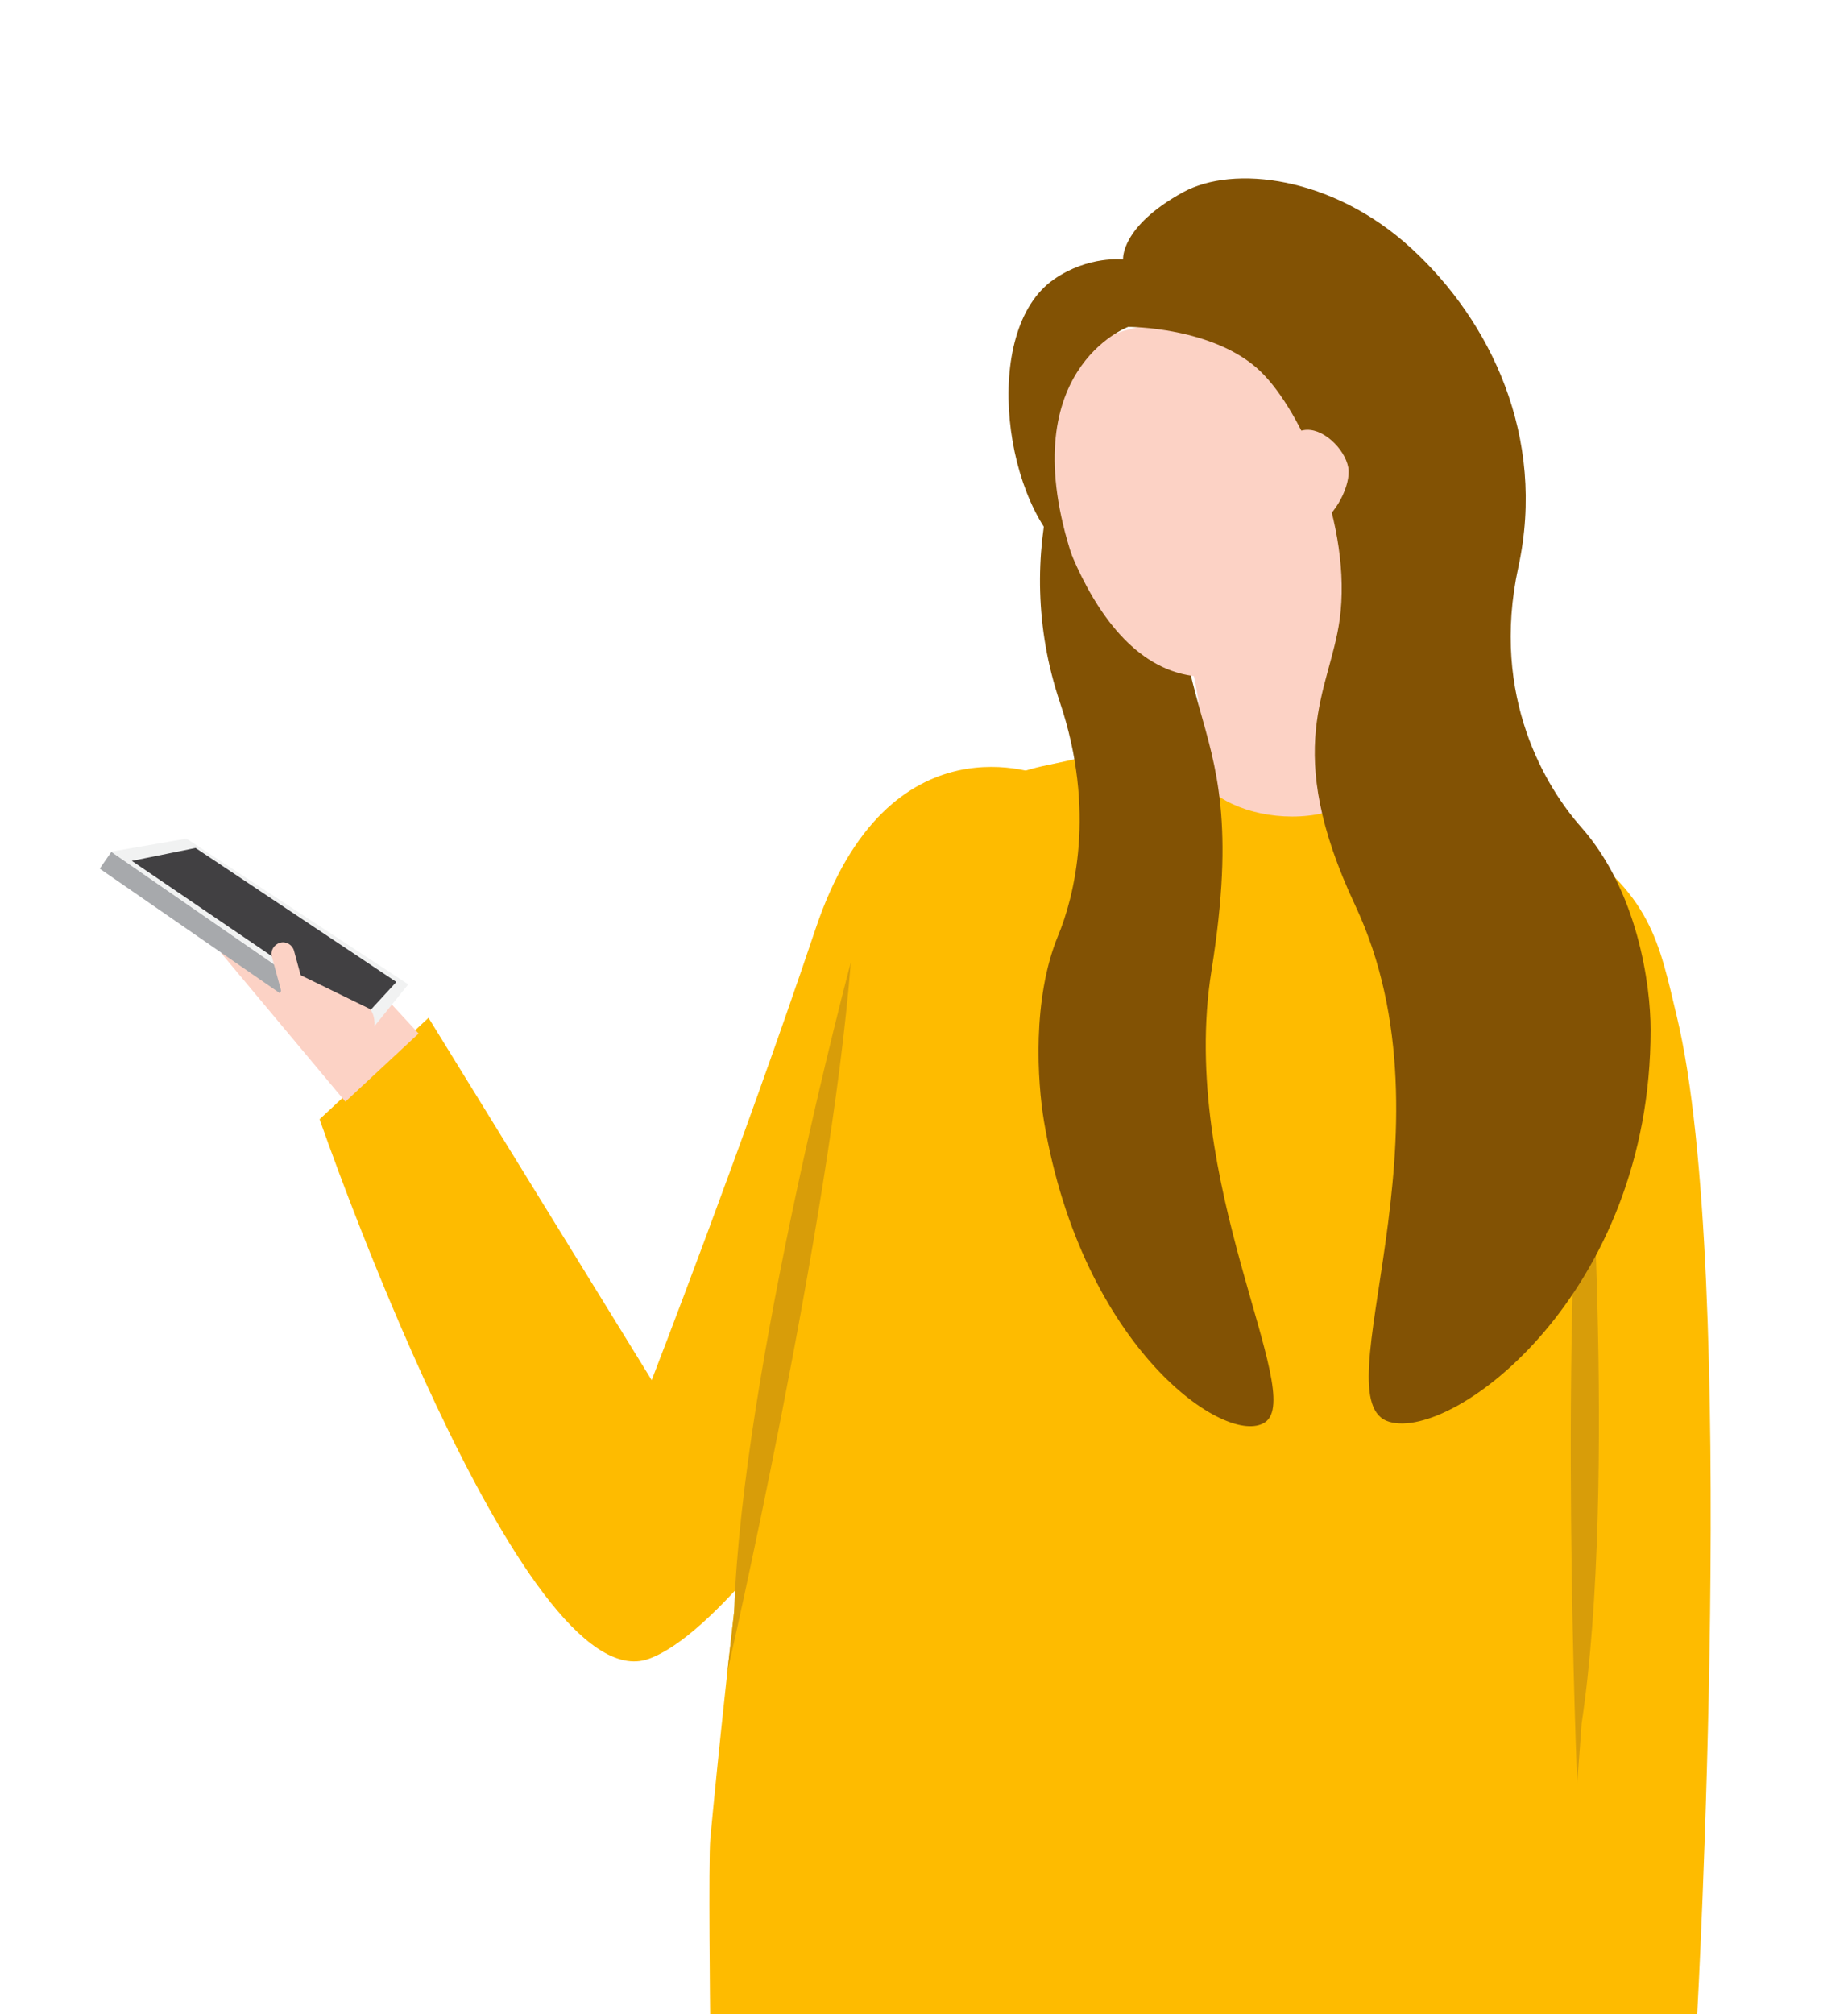 <?xml version="1.0" encoding="utf-8"?>
<!-- Generator: Adobe Illustrator 23.0.1, SVG Export Plug-In . SVG Version: 6.00 Build 0)  -->
<svg version="1.1" id="Layer_1" xmlns="http://www.w3.org/2000/svg" xmlns:xlink="http://www.w3.org/1999/xlink" x="0px" y="0px"
	 viewBox="0 0 130.5 142.21" style="enable-background:new 0 0 130.5 142.21;" xml:space="preserve">
<style type="text/css">
	.st0{fill:#F4F5F7;}
	.st1{fill:#F1F2F2;}
	.st2{fill:#FAA31A;}
	.st3{fill:url(#SVGID_1_);}
	.st4{fill:url(#SVGID_2_);}
	.st5{fill:#F4D7CE;}
	.st6{fill:#FEBB00;}
	.st7{fill:#194767;}
	.st8{fill:#00A79D;}
	.st9{fill:#825204;}
	.st10{fill:#2D5DEA;}
	.st11{fill-rule:evenodd;clip-rule:evenodd;fill:#E3EEF7;}
	.st12{fill-rule:evenodd;clip-rule:evenodd;fill:#F1F2F2;}
	.st13{fill-rule:evenodd;clip-rule:evenodd;fill:#282B2E;}
	.st14{fill-rule:evenodd;clip-rule:evenodd;fill:#FFFFFF;}
	.st15{fill:none;stroke:#D1D3D4;stroke-width:0.125;stroke-miterlimit:10;}
	.st16{fill:#231F20;}
	.st17{fill-rule:evenodd;clip-rule:evenodd;fill:#AFC4D5;}
	.st18{fill:#BCBEC0;}
	.st19{fill:#939598;}
	.st20{fill:#FCD2C5;}
	.st21{fill:#061338;}
	.st22{fill:#E3EEF7;}
	.st23{opacity:0.72;fill-rule:evenodd;clip-rule:evenodd;fill:#E6E7E8;}
	.st24{opacity:0.72;fill-rule:evenodd;clip-rule:evenodd;fill:#808285;}
	.st25{fill-rule:evenodd;clip-rule:evenodd;fill:#F0F1F2;}
	.st26{opacity:0.72;fill-rule:evenodd;clip-rule:evenodd;fill:#EFEFEF;}
	.st27{fill-rule:evenodd;clip-rule:evenodd;fill:#E6E7E8;}
	.st28{fill:#FFC7B0;}
	.st29{fill:#50514F;}
	.st30{filter:url(#Adobe_OpacityMaskFilter);}
	.st31{filter:url(#Adobe_OpacityMaskFilter_1_);}
	.st32{mask:url(#SVGID_3_);fill:url(#SVGID_4_);}
	.st33{opacity:0.2;fill:url(#SVGID_5_);}
	.st34{filter:url(#Adobe_OpacityMaskFilter_2_);}
	.st35{filter:url(#Adobe_OpacityMaskFilter_3_);}
	.st36{mask:url(#SVGID_6_);fill:url(#SVGID_7_);}
	.st37{opacity:0.2;fill:url(#SVGID_8_);}
	.st38{filter:url(#Adobe_OpacityMaskFilter_4_);}
	.st39{filter:url(#Adobe_OpacityMaskFilter_5_);}
	.st40{mask:url(#SVGID_9_);fill:url(#SVGID_10_);}
	.st41{opacity:0.2;fill:url(#SVGID_11_);}
	.st42{filter:url(#Adobe_OpacityMaskFilter_6_);}
	.st43{filter:url(#Adobe_OpacityMaskFilter_7_);}
	.st44{mask:url(#SVGID_12_);fill:url(#SVGID_13_);}
	.st45{opacity:0.3;fill:url(#SVGID_14_);}
	.st46{filter:url(#Adobe_OpacityMaskFilter_8_);}
	.st47{filter:url(#Adobe_OpacityMaskFilter_9_);}
	.st48{mask:url(#SVGID_15_);fill:url(#SVGID_16_);}
	.st49{opacity:0.3;fill:url(#SVGID_17_);}
	.st50{filter:url(#Adobe_OpacityMaskFilter_10_);}
	.st51{filter:url(#Adobe_OpacityMaskFilter_11_);}
	.st52{mask:url(#SVGID_18_);fill:url(#SVGID_19_);}
	.st53{opacity:0.3;fill:url(#SVGID_20_);}
	.st54{filter:url(#Adobe_OpacityMaskFilter_12_);}
	.st55{filter:url(#Adobe_OpacityMaskFilter_13_);}
	.st56{mask:url(#SVGID_21_);fill:url(#SVGID_22_);}
	.st57{opacity:0.2;fill:url(#SVGID_23_);}
	.st58{fill:#081E69;}
	.st59{fill:#58595B;}
	.st60{opacity:0.12;fill:#6D6E71;}
	.st61{fill:#F2F2F2;}
	.st62{fill:#6D6E71;}
	.st63{opacity:0.4;fill:#FFFFFF;}
	.st64{opacity:0.3;fill:#BCBEC0;}
	.st65{fill:#596068;}
	.st66{filter:url(#Adobe_OpacityMaskFilter_14_);}
	.st67{filter:url(#Adobe_OpacityMaskFilter_15_);}
	.st68{mask:url(#SVGID_24_);fill:url(#SVGID_25_);}
	.st69{opacity:0.2;fill:url(#SVGID_26_);}
	.st70{fill:#E3D7C9;}
	.st71{fill:#A7A9AC;}
	.st72{filter:url(#Adobe_OpacityMaskFilter_16_);}
	.st73{filter:url(#Adobe_OpacityMaskFilter_17_);}
	.st74{mask:url(#SVGID_27_);fill:url(#SVGID_28_);}
	.st75{opacity:0.2;fill:url(#SVGID_29_);}
	.st76{filter:url(#Adobe_OpacityMaskFilter_18_);}
	.st77{filter:url(#Adobe_OpacityMaskFilter_19_);}
	.st78{mask:url(#SVGID_30_);fill:url(#SVGID_31_);}
	.st79{opacity:0.2;fill:url(#SVGID_32_);}
	.st80{filter:url(#Adobe_OpacityMaskFilter_20_);}
	.st81{filter:url(#Adobe_OpacityMaskFilter_21_);}
	.st82{mask:url(#SVGID_33_);fill:url(#SVGID_34_);}
	.st83{opacity:0.2;fill:url(#SVGID_35_);}
	.st84{filter:url(#Adobe_OpacityMaskFilter_22_);}
	.st85{filter:url(#Adobe_OpacityMaskFilter_23_);}
	.st86{mask:url(#SVGID_36_);fill:url(#SVGID_37_);}
	.st87{opacity:0.2;fill:url(#SVGID_38_);}
	.st88{filter:url(#Adobe_OpacityMaskFilter_24_);}
	.st89{filter:url(#Adobe_OpacityMaskFilter_25_);}
	.st90{mask:url(#SVGID_39_);fill:url(#SVGID_40_);}
	.st91{opacity:0.2;fill:url(#SVGID_41_);}
	.st92{fill:#E6E7E8;}
	.st93{opacity:0.2;}
	.st94{fill:#FFFFF7;}
	.st95{opacity:0.1;}
	.st96{fill:#FFFFFF;}
	.st97{filter:url(#Adobe_OpacityMaskFilter_26_);}
	.st98{filter:url(#Adobe_OpacityMaskFilter_27_);}
	.st99{mask:url(#SVGID_42_);fill:url(#SVGID_43_);}
	.st100{opacity:0.6;fill:url(#SVGID_44_);}
	.st101{filter:url(#Adobe_OpacityMaskFilter_28_);}
	.st102{filter:url(#Adobe_OpacityMaskFilter_29_);}
	.st103{mask:url(#SVGID_45_);fill:url(#SVGID_46_);}
	.st104{fill:url(#SVGID_47_);}
	.st105{filter:url(#Adobe_OpacityMaskFilter_30_);}
	.st106{filter:url(#Adobe_OpacityMaskFilter_31_);}
	.st107{mask:url(#SVGID_48_);fill:url(#SVGID_49_);}
	.st108{opacity:0.2;fill:url(#SVGID_50_);}
	.st109{filter:url(#Adobe_OpacityMaskFilter_32_);}
	.st110{filter:url(#Adobe_OpacityMaskFilter_33_);}
	.st111{mask:url(#SVGID_51_);fill:url(#SVGID_52_);}
	.st112{opacity:0.2;fill:url(#SVGID_53_);}
	.st113{filter:url(#Adobe_OpacityMaskFilter_34_);}
	.st114{filter:url(#Adobe_OpacityMaskFilter_35_);}
	.st115{mask:url(#SVGID_54_);fill:url(#SVGID_55_);}
	.st116{fill:url(#SVGID_56_);}
	.st117{filter:url(#Adobe_OpacityMaskFilter_36_);}
	.st118{filter:url(#Adobe_OpacityMaskFilter_37_);}
	.st119{mask:url(#SVGID_57_);fill:url(#SVGID_58_);}
	.st120{fill:url(#SVGID_59_);}
	.st121{filter:url(#Adobe_OpacityMaskFilter_38_);}
	.st122{filter:url(#Adobe_OpacityMaskFilter_39_);}
	.st123{mask:url(#SVGID_60_);fill:url(#SVGID_61_);}
	.st124{opacity:0.1;fill:url(#SVGID_62_);}
	.st125{filter:url(#Adobe_OpacityMaskFilter_40_);}
	.st126{filter:url(#Adobe_OpacityMaskFilter_41_);}
	.st127{mask:url(#SVGID_63_);fill:url(#SVGID_64_);}
	.st128{opacity:0.2;fill:url(#SVGID_65_);}
	.st129{filter:url(#Adobe_OpacityMaskFilter_42_);}
	.st130{filter:url(#Adobe_OpacityMaskFilter_43_);}
	.st131{mask:url(#SVGID_66_);fill:url(#SVGID_67_);}
	.st132{opacity:0.2;fill:url(#SVGID_68_);}
	.st133{filter:url(#Adobe_OpacityMaskFilter_44_);}
	.st134{filter:url(#Adobe_OpacityMaskFilter_45_);}
	.st135{mask:url(#SVGID_69_);fill:url(#SVGID_70_);}
	.st136{opacity:0.2;fill:url(#SVGID_71_);}
	.st137{fill:#EEB292;}
	.st138{filter:url(#Adobe_OpacityMaskFilter_46_);}
	.st139{filter:url(#Adobe_OpacityMaskFilter_47_);}
	.st140{mask:url(#SVGID_72_);fill:url(#SVGID_73_);}
	.st141{opacity:0.2;fill:url(#SVGID_74_);}
	.st142{filter:url(#Adobe_OpacityMaskFilter_48_);}
	.st143{filter:url(#Adobe_OpacityMaskFilter_49_);}
	.st144{mask:url(#SVGID_75_);fill:url(#SVGID_76_);}
	.st145{opacity:0.2;fill:url(#SVGID_77_);}
	.st146{filter:url(#Adobe_OpacityMaskFilter_50_);}
	.st147{filter:url(#Adobe_OpacityMaskFilter_51_);}
	.st148{mask:url(#SVGID_78_);fill:url(#SVGID_79_);}
	.st149{opacity:0.2;fill:url(#SVGID_80_);}
	.st150{filter:url(#Adobe_OpacityMaskFilter_52_);}
	.st151{filter:url(#Adobe_OpacityMaskFilter_53_);}
	.st152{mask:url(#SVGID_81_);fill:url(#SVGID_82_);}
	.st153{opacity:0.2;fill:url(#SVGID_83_);}
	.st154{filter:url(#Adobe_OpacityMaskFilter_54_);}
	.st155{filter:url(#Adobe_OpacityMaskFilter_55_);}
	.st156{mask:url(#SVGID_84_);fill:url(#SVGID_85_);}
	.st157{opacity:0.1;fill:url(#SVGID_86_);}
	.st158{filter:url(#Adobe_OpacityMaskFilter_56_);}
	.st159{filter:url(#Adobe_OpacityMaskFilter_57_);}
	.st160{mask:url(#SVGID_87_);fill:url(#SVGID_88_);}
	.st161{opacity:0.1;fill:url(#SVGID_89_);}
	.st162{filter:url(#Adobe_OpacityMaskFilter_58_);}
	.st163{filter:url(#Adobe_OpacityMaskFilter_59_);}
	.st164{mask:url(#SVGID_90_);fill:url(#SVGID_91_);}
	.st165{opacity:0.2;fill:url(#SVGID_92_);}
	.st166{filter:url(#Adobe_OpacityMaskFilter_60_);}
	.st167{filter:url(#Adobe_OpacityMaskFilter_61_);}
	.st168{mask:url(#SVGID_93_);fill:url(#SVGID_94_);}
	.st169{opacity:0.2;fill:url(#SVGID_95_);}
	.st170{filter:url(#Adobe_OpacityMaskFilter_62_);}
	.st171{filter:url(#Adobe_OpacityMaskFilter_63_);}
	.st172{mask:url(#SVGID_96_);fill:url(#SVGID_97_);}
	.st173{opacity:0.2;fill:url(#SVGID_98_);}
	.st174{filter:url(#Adobe_OpacityMaskFilter_64_);}
	.st175{filter:url(#Adobe_OpacityMaskFilter_65_);}
	.st176{mask:url(#SVGID_99_);fill:url(#SVGID_100_);}
	.st177{opacity:0.1;fill:url(#SVGID_101_);}
	.st178{fill:#3A3937;}
	.st179{fill:none;}
	.st180{fill:#808285;}
	.st181{fill:#D1D3D4;}
	.st182{fill:#295FD6;}
	.st183{fill:url(#SVGID_102_);}
	.st184{fill:url(#SVGID_103_);}
	.st185{fill:#A3AFBD;}
	.st186{fill:url(#SVGID_104_);}
	.st187{fill:url(#SVGID_105_);}
	.st188{fill:url(#SVGID_106_);}
	.st189{fill:url(#SVGID_107_);}
	.st190{fill:url(#SVGID_108_);}
	.st191{fill:url(#SVGID_109_);}
	.st192{fill-rule:evenodd;clip-rule:evenodd;fill:#295FD6;}
	.st193{fill-rule:evenodd;clip-rule:evenodd;fill:#081E69;}
	.st194{fill-rule:evenodd;clip-rule:evenodd;fill:#061338;}
	.st195{clip-path:url(#SVGID_111_);}
	.st196{fill:url(#SVGID_112_);}
	.st197{fill:url(#SVGID_113_);}
	.st198{fill:url(#SVGID_114_);}
	.st199{fill:url(#SVGID_115_);}
	.st200{fill:url(#SVGID_116_);}
	.st201{fill:url(#SVGID_117_);}
	.st202{fill:url(#SVGID_118_);}
	.st203{fill:url(#SVGID_119_);}
	.st204{fill-rule:evenodd;clip-rule:evenodd;fill:#FAA31A;}
	.st205{fill-rule:evenodd;clip-rule:evenodd;fill:#FCD305;}
	.st206{fill-rule:evenodd;clip-rule:evenodd;fill:#DB8D26;}
	.st207{fill:#D89D09;}
	.st208{fill:#414042;}
	.st209{fill:#0E338C;}
	.st210{clip-path:url(#SVGID_121_);}
	.st211{fill:#304B8E;}
	.st212{enable-background:new    ;}
	.st213{clip-path:url(#SVGID_123_);}
	.st214{fill:#7B8D96;}
	.st215{fill:#53B7E8;}
	.st216{fill:#FF317B;}
	.st217{fill:#FCD305;}
	.st218{fill:#FFEC00;}
	.st219{clip-path:url(#SVGID_125_);}
	.st220{fill:#4B58AD;}
</style>
<g>
	<g>
		<path class="st6" d="M73.74,54.79c0,0-10.97-4.6-16.14,10.77S46.02,97.44,46.02,97.44L30.26,71.86l-7.69,7.16
			c0,0,14.28,41.31,23.24,38.1S73.74,80,73.74,80V54.79z"/>
		<g>
			<path class="st6" d="M59.44,69.83C61.6,63,65.67,55.7,73.95,54.02c2.76-0.56,10.96-2.5,10.96-2.5s5.57,5.2,9.37,5.61
				c2.61,0.28,4.92-2.45,4.92-2.45s9.29,3.19,10.96,4.24c6.48,4.08,7,7.64,8.26,12.88c4.35,18.1,1.42,70.64,1.42,70.64H50.15
				c0,0-0.13-11.08,0.01-12.63C51.05,120.37,54.57,85.22,59.44,69.83z"/>
		</g>
		<path class="st207" d="M60.08,67.95c0,0-7.66,28.73-8.24,45.86l-0.48,4.24C51.36,118.05,58.64,86.41,60.08,67.95z"/>
		<path class="st207" d="M111.99,75.09c0,0,2.26,29.65-0.3,46.59l-0.31,4.25C111.38,125.94,110.02,93.49,111.99,75.09z"/>
	</g>
	<g>
		<path class="st20" d="M94.59,34.87c-0.79,0.77-9.21,7.15-11.87,7.13c0.12,0.72,2.97,8.12,1.87,12.47
			c1.27,3.72,11.88,5.3,13.88-1.6C96.99,51.19,94.58,38.47,94.59,34.87z"/>
		<path class="st9" d="M85.55,68.53c1.67-10.42,0.31-14.36-0.87-18.61c-1.21-4.38-2.19-8.93-1.26-12.54
			c-0.1-0.12-7.22-6.52-9.21-2.78c-1.09,4.46-1.14,9.7,0.63,14.96c2.59,7.68,1,13.81-0.12,16.5c-1.85,4.48-1.46,10.34-1,13.09
			c2.7,16.08,12.93,23.07,15.61,21.27C92.29,98.44,83.16,83.5,85.55,68.53z"/>
		<path class="st20" d="M82.3,22.83c-4.85,0.36-8.45,2.85-8.87,7.54c-0.15,1.68,2.64,16.24,10.78,17.35
			c3.44,0.47,8.99-6.1,8.71-9.99c0,0-0.39-5.31-0.39-5.36C92.15,27.21,87.51,22.44,82.3,22.83z"/>
		<path class="st9" d="M116.56,72.7c0-3.18-0.92-9.81-4.91-14.31c-2.4-2.71-6.43-9.13-4.43-18.34c2-9.21-1.98-17.4-7.55-22.51
			c-5.56-5.11-12.59-5.92-16.14-3.96c-4.44,2.45-4.22,4.74-4.22,4.74s-2.43-0.29-4.87,1.39c-5.28,3.65-3.52,16.28,1.32,19.73
			c-4.4-13.3,3.91-16.36,3.91-16.36s6.02-0.02,9.31,3.11c2.99,2.85,6.54,10.99,5.62,17.58c-0.7,5.04-4.14,8.98,1.1,20.15
			c7.53,16.05-2.6,35.03,2.42,36.47C102.69,101.72,116.58,91.29,116.56,72.7z"/>
		<path class="st20" d="M92.05,30.37c-0.51,0.09-1.41,0.45-2.04,1.05c0.74,1.67,2.31,4.28,3.08,5.58c1.18-0.57,2.34-2.75,2.12-4
			C94.96,31.67,93.37,30.13,92.05,30.37z"/>
	</g>
	<polygon class="st20" points="29.56,72.97 24.39,77.78 15.6,67.27 24.3,67.27 	"/>
	<g>
		
			<rect x="15.86" y="55.92" transform="matrix(0.569 -0.823 0.823 0.569 -48.004 42.564)" class="st71" width="1.45" height="22.28"/>
		<polygon class="st1" points="28.83,69.5 26.16,72.8 7.84,60.13 13.17,59.21 		"/>
	</g>
	<polygon class="st208" points="27.99,69.33 25.63,71.89 9.31,60.78 13.81,59.87 	"/>
	<path class="st20" d="M26.35,72.8l-0.1,0.85c-0.22,0.38-1.04,0.69-1.42,0.47l-4.89-3.19c-0.38-0.22-0.3-0.61-0.08-0.99l0.22-0.83
		c0.22-0.38,0.71-0.51,1.09-0.29l4.88,2.38C26.42,71.41,26.57,72.42,26.35,72.8z"/>
	<path class="st20" d="M20.91,70.71l-0.02,0.01c-0.42,0.12-0.86-0.14-0.98-0.56l-0.71-2.61c-0.12-0.42,0.14-0.86,0.56-0.98
		l0.02-0.01c0.42-0.12,0.86,0.14,0.98,0.56l0.71,2.61C21.59,70.16,21.34,70.6,20.91,70.71z"/>
</g>
</svg>
